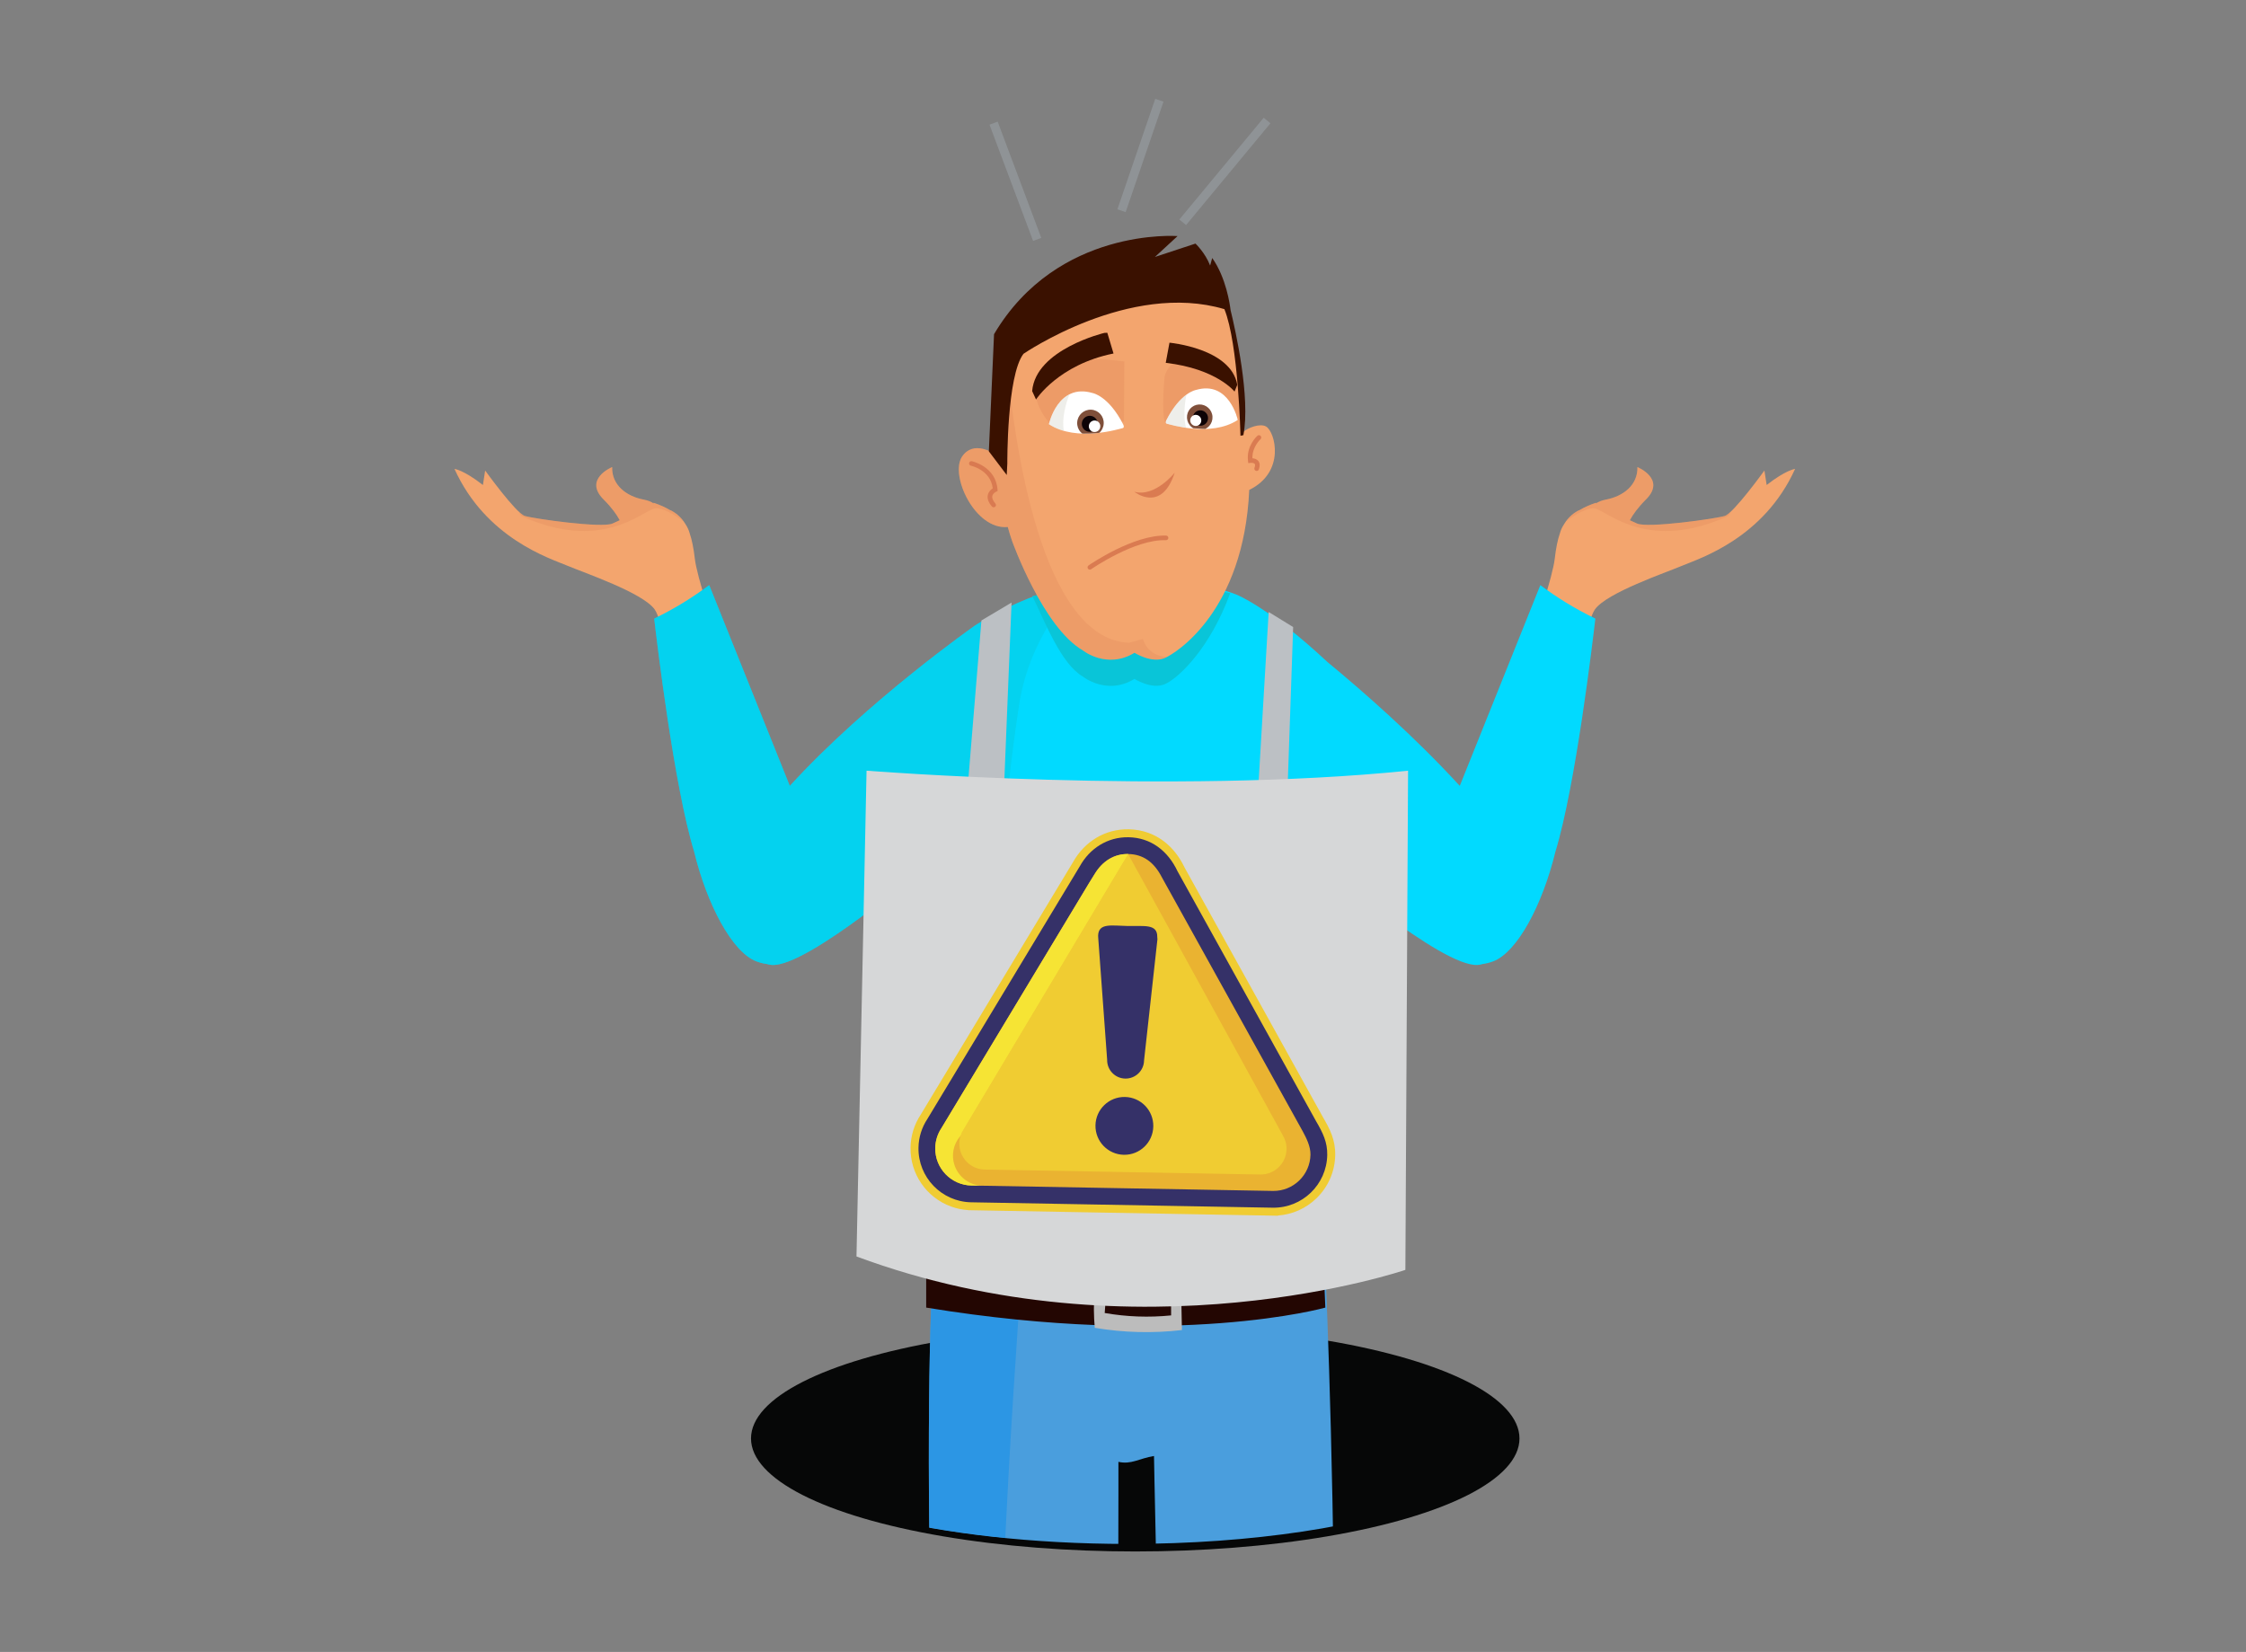 <?xml version="1.0" encoding="utf-8"?>
<!-- Generator: Adobe Illustrator 17.0.0, SVG Export Plug-In . SVG Version: 6.00 Build 0)  -->
<!DOCTYPE svg PUBLIC "-//W3C//DTD SVG 1.1//EN" "http://www.w3.org/Graphics/SVG/1.1/DTD/svg11.dtd">
<svg version="1.1" id="Layer_1" xmlns="http://www.w3.org/2000/svg" xmlns:xlink="http://www.w3.org/1999/xlink" x="0px" y="0px"
	 width="400px" height="294.232px" viewBox="0 0 400 294.232" enable-background="new 0 0 400 294.232" xml:space="preserve">
<rect x="0" y="0" width="400" height="294.232" fill="#808080" stroke="none"/>
<path fill="#F3A56E" d="M763.868,890.83c0,0,29.132,12.512,29.132,23.237s0,96.522,0,96.522s-33.898-14.3-33.898-53.624
	c0,0-15.162-2.383-11.587,44.09c0,0,23.997-3.575,22.806,9.533c-1.192,13.108-25.538,36.941-49.37,26.216
	c0,0-32.431,4.766-45.539-11.916c0,0-15.62-5.958-19.194-16.683l-16.747-5.958c0,0-0.362-51.24,11.555-95.331
	C662.941,862.827,686.412,866.402,763.868,890.83z"/>
<path opacity="0.5" fill="#3B443F" d="M1452.339,628.422l13.109-63.466c26.203-141.397,89.631-284.147,74.269-406.293
	c-11.931-94.86-123.193-178.599-204.112-223.124c-50.003,102.882-40.488,894.996-37.586,1009.648
	c18.29-3.342,86.544,5.304,102.694-0.031l80.923,4.745L1452.339,628.422z"/>
<path fill="#3B443F" d="M997.189,790.06c21.293,2.921,44.394,5.662,68.879,7.923c37.615,3.472,82.114,6.035,128.763,6.035
	c34.761,0,70.169-1.455,109.169-4.987v-13.385c-114,10.827-225.229,1.903-307.595-9.483L997.189,790.06z"/>
<path fill="#F3A56E" d="M1564.694,908.305c0,0-30.694,12.512-30.694,23.237c0,10.725,0,96.522,0,96.522s35.46-14.3,35.46-53.623
	c0,0,15.943-2.383,12.368,44.09c0,0-23.607-3.575-22.415,9.533c1.192,13.108,25.733,36.941,49.566,26.216
	c0,0,32.528,4.766,45.636-11.916c0,0,15.668-5.958,19.243-16.683l16.771-5.958c0,0-0.407-51.24-12.323-95.331
	C1666.39,880.302,1642.15,883.877,1564.694,908.305z"/>
<path fill="#367E99" d="M877.773-877.602c-0.631,0-1.261-0.242-1.74-0.726l-38.846-39.199c-0.952-0.96-0.945-2.512,0.016-3.464
	c0.961-0.954,2.511-0.944,3.464,0.016l38.846,39.199c0.952,0.96,0.945,2.512-0.016,3.464
	C879.019-877.838,878.397-877.602,877.773-877.602z"/>
<path fill="#367E99" d="M965.201-921.882c-0.603-0.185-1.135-0.601-1.452-1.203l-25.676-48.85c-0.63-1.197-0.169-2.679,1.029-3.308
	c1.198-0.631,2.678-0.168,3.308,1.029l25.676,48.85c0.63,1.197,0.169,2.679-1.029,3.308
	C966.462-921.743,965.797-921.699,965.201-921.882z"/>
<path fill="#367E99" d="M1067.412-938.388c-0.339-0.532-0.473-1.194-0.323-1.858l12.195-53.822c0.298-1.319,1.611-2.147,2.931-1.848
	c1.321,0.298,2.146,1.611,1.848,2.931l-12.195,53.822c-0.298,1.319-1.611,2.147-2.931,1.848
	C1068.281-937.464,1067.747-937.862,1067.412-938.388z"/>
<ellipse opacity="0.51" fill="#3E3B3A" cx="-343.54" cy="492.352" rx="80.953" ry="12.942"/>
<path fill="#050D0E" d="M-286.871,475.669c0,0-3.033,0.152-9.706,0c-6.673-0.152-13.828-7.148-13.828-7.148
	s-18.595,7.707-21.024,10.484h-0.276c0,0-7.486,2.427-5.363,5.315c2.123,2.888,10.009,2.874,14.407,2.268
	c4.398-0.607,11.071,0.758,11.071,0.758c18.653,2.73,28.662-5.763,28.662-5.763v-2.578L-286.871,475.669z"/>
<path fill="#050D0E" d="M-388.753,491.368c0,0,2.55,7.958,9.829,10.233s16.378,1.062,21.535-3.791c0,0,1.213-4.398,0-5.156
	c-1.213-0.758-6.589-4.641-7.162-7.174S-381.294,481.894-388.753,491.368z"/>
<g>
	<ellipse fill="#060707" cx="202.181" cy="256.207" rx="68.431" ry="20.127"/>
	<g>
		<defs>
			<path id="SVGID_1_" d="M156.256,270.134c11.976,3.028,27.553,4.857,44.584,4.857c22.409,0,42.302-3.168,54.784-8.064
				l-6.033-47.843l-93.701-5.814l-6.485,24.376l0.895,30.861"/>
		</defs>
		<clipPath id="SVGID_2_">
			<use xlink:href="#SVGID_1_"  overflow="visible"/>
		</clipPath>
		<g clip-path="url(#SVGID_2_)">
			<g>
				<g>
					<path fill="#4A9EDD" d="M235.878,222.603l-69.588,1.341c-1.849,24.265-1.792,128.39,10.957,187.487
						c6.784,2.244,11.796,3.615,18.716,2.044c3.406-34.737,3.22-153.104,3.22-153.104c2.315,0.513,3.657-0.6,6.338-1.043
						c0,0,1.703,97.317,6.046,154.147c6.92,1.572,11.814,2.2,18.598-0.044C242.407,352.843,235.878,222.603,235.878,222.603z"/>
				</g>
			</g>
			<g opacity="0.8">
				<path fill="#2494E6" d="M189.296,405.333c0,0-7.605-38.14-10.647-71.513c-2.322-25.476,1.56-83.94,3.527-110.182l-15.886,0.306
					c-1.849,24.265-1.792,128.39,10.957,187.487c6.679,2.209,11.649,3.558,18.404,2.1L189.296,405.333z"/>
			</g>
			<g>
				<g>
					<path fill="#230602" d="M164.949,224.222c0,0,33.407,2.59,70.698-0.518l0.388,9.193c0,0-26.026,7.381-71.086,0"/>
				</g>
				<g>
					<g>
						<g>
							<path fill="#BCBCBC" d="M194.971,236.498c5.12,0.867,10.364,1.001,15.522,0.398c-0.082-4.132-0.165-8.264-0.247-12.396
								c-4.743-0.864-9.617-1.005-14.402-0.416C194.897,228.141,194.601,232.349,194.971,236.498z"/>
						</g>
					</g>
					<g>
						<g>
							<path fill="#230602" d="M208.568,234.287c-0.006-2.598-0.011-5.196-0.017-7.793c-3.754-0.002-7.508-0.005-11.261-0.007
								c-0.183,2.458-0.366,4.916-0.549,7.373C200.639,234.542,204.631,234.687,208.568,234.287z"/>
						</g>
					</g>
					<g>
						<g>
							<path fill="#BCBCBC" d="M199.368,231.826c0.37-0.027,0.76-0.116,1.022-0.379c0.273-0.274,0.357-0.693,0.311-1.077
								c-0.046-0.384-0.206-0.744-0.364-1.097c-1.55-0.447-3.301-0.132-4.599,0.825C196.542,231.246,197.97,231.926,199.368,231.826
								z"/>
						</g>
					</g>
				</g>
			</g>
			<g>
				<path fill="#3C0605" d="M239.64,413.364c-2.089-2.962-5.151-5.007-8.438-5.696c-11.37-3.448-20.196,6.416-20.196,6.416
					c6.241,2.296,13.7,2.545,13.7,2.545l0.047-0.045c4.493,0.325,9.015,0.124,13.469-0.619c0.421-0.07,0.851-0.149,1.22-0.39
					c0.368-0.24,0.666-0.68,0.648-1.161C240.075,414.018,239.858,413.673,239.64,413.364z"/>
			</g>
			<g>
				<path fill="#3C0605" d="M194.892,414.318c-5.706-4.86-11.958-6.328-15.704-6.761c-0.575-0.088-1.154-0.143-1.734-0.149
					c-1.045-0.053-1.659-0.017-1.659-0.017l-0.039,0.132c-3.618,0.483-7.048,2.614-9.324,5.84c-0.218,0.309-0.435,0.655-0.45,1.05
					c-0.018,0.481,0.28,0.921,0.648,1.161c0.368,0.241,0.799,0.319,1.22,0.39c2.757,0.46,5.541,0.712,8.327,0.762
					C183.927,417.491,194.892,414.318,194.892,414.318z"/>
			</g>
		</g>
	</g>
	<g>
		<g>
			<path fill="#F3A56E" d="M86.003,86.385l0.402-2.578c0,0,5.472,7.588,7.051,8.084c1.579,0.496,13.816,2.226,15.648,1.348
				c0.308-0.148,0.747-0.352,1.263-0.579c-0.51-0.958-1.377-2.207-2.876-3.704c-3.649-3.647,1.533-5.768,1.533-5.768
				c-0.098,3.234,2.568,5.221,5.626,5.799c0.753,0.143,1.327,0.39,1.765,0.682l-0.026-0.127c1.178,0.388,2.135,0.835,2.928,1.305
				c0.117,0.045,0.235,0.088,0.34,0.147c1.024,0.58,1.791,1.328,2.387,2.307c0.443,0.655,0.67,1.246,0.781,1.684
				c0.418,1.209,0.707,2.681,0.919,4.513c0.18,1.552,0.999,4.615,2.131,8.177c-1.903,1.335-4.675,2.826-8.233,3.516
				c-0.356-1.257-0.714-2.185-1.07-2.673c-2.175-2.98-12.503-6.482-15.589-7.783c-3.086-1.302-14.446-4.847-20.046-17.22
				C80.936,83.517,82.586,83.704,86.003,86.385z"/>
			<path opacity="0.2" fill="#DA7B51" d="M116.448,90.599c-2.277,0.645-9.524,7.737-23.623,1.298l-0.516-0.853
				c0.467,0.446,0.869,0.761,1.147,0.848c1.579,0.496,13.816,2.226,15.648,1.348c0.308-0.148,0.747-0.352,1.263-0.579
				c-0.51-0.958-1.377-2.206-2.876-3.704c-3.649-3.647,1.533-5.768,1.533-5.768c-0.098,3.234,2.568,5.221,5.626,5.799
				c0.753,0.143,1.327,0.39,1.765,0.682l-0.026-0.127c1.178,0.388,2.135,0.835,2.928,1.305c0.117,0.045,0.235,0.088,0.34,0.147
				c0.874,0.495,1.552,1.122,2.105,1.901C120.083,91.649,117.783,90.221,116.448,90.599z"/>
		</g>
		<g>
			<g>
				<path fill="#230602" d="M163.499,217.513c0,0,33.407,2.59,70.698-0.518l0.388,9.193c0,0-26.026,7.381-71.086,0"/>
				<g>
					<g>
						<path fill="#BCBCBC" d="M193.52,229.789c5.12,0.867,10.364,1.001,15.522,0.398c-0.082-4.132-0.165-8.264-0.247-12.396
							c-4.743-0.864-9.617-1.005-14.402-0.416C193.446,221.432,193.151,225.64,193.52,229.789z"/>
					</g>
					<g>
						<path fill="#230602" d="M207.117,227.578c-0.006-2.598-0.011-5.196-0.017-7.793c-3.754-0.002-7.508-0.005-11.261-0.007
							c-0.183,2.458-0.366,4.916-0.549,7.373C199.189,227.833,203.18,227.978,207.117,227.578z"/>
					</g>
					<g>
						<path fill="#BCBCBC" d="M197.917,225.117c0.37-0.027,0.76-0.116,1.022-0.379c0.273-0.274,0.357-0.693,0.311-1.077
							c-0.046-0.384-0.206-0.744-0.364-1.097c-1.55-0.447-3.301-0.132-4.599,0.825C195.091,224.537,196.519,225.217,197.917,225.117
							z"/>
					</g>
				</g>
			</g>
			<g>
				<path fill="#F3A56E" d="M314.634,86.385l-0.402-2.578c0,0-5.472,7.588-7.051,8.084c-1.579,0.496-13.816,2.226-15.648,1.348
					c-0.308-0.148-0.747-0.352-1.263-0.579c0.51-0.958,1.377-2.207,2.876-3.704c3.649-3.647-1.533-5.768-1.533-5.768
					c0.098,3.234-2.568,5.221-5.626,5.799c-0.753,0.143-1.327,0.39-1.765,0.682l0.026-0.127c-1.178,0.388-2.135,0.835-2.928,1.305
					c-0.117,0.045-0.235,0.088-0.34,0.147c-1.024,0.58-1.791,1.328-2.387,2.307c-0.443,0.655-0.67,1.246-0.781,1.684
					c-0.418,1.209-0.707,2.681-0.919,4.513c-0.18,1.552-0.999,4.615-2.131,8.177c1.903,1.335,4.675,2.826,8.233,3.516
					c0.356-1.257,0.714-2.185,1.07-2.673c2.175-2.98,12.503-6.482,15.589-7.783c3.086-1.302,14.446-4.847,20.046-17.22
					C319.702,83.517,318.051,83.704,314.634,86.385z"/>
				<path opacity="0.2" fill="#DA7B51" d="M284.19,90.599c2.277,0.645,9.524,7.737,23.623,1.298l0.516-0.853
					c-0.467,0.446-0.869,0.761-1.147,0.848c-1.579,0.496-13.816,2.226-15.648,1.348c-0.308-0.148-0.747-0.352-1.263-0.579
					c0.51-0.958,1.377-2.206,2.876-3.704c3.649-3.647-1.533-5.768-1.533-5.768c0.098,3.234-2.568,5.221-5.626,5.799
					c-0.753,0.143-1.327,0.39-1.765,0.682l0.026-0.127c-1.178,0.388-2.135,0.835-2.928,1.305c-0.117,0.045-0.235,0.088-0.34,0.147
					c-0.874,0.495-1.552,1.122-2.105,1.901C280.555,91.649,282.854,90.221,284.19,90.599z"/>
			</g>
			<path fill="#01DAFF" d="M236.398,117.9c6.367,5.255,15.565,13.306,23.579,22.075l14.35-35.76c2.768,2.08,6.031,4.15,9.799,5.964
				c-0.441,3.827-3.516,29.765-7.11,41.509c-2.326,9.569-6.822,17.911-11.061,19.532c-0.659,0.252-1.281,0.401-1.868,0.477
				c-0.283,0.084-0.574,0.149-0.879,0.172c-6.416,0.494-28.13-18.26-28.13-18.26l1.096,66.594c0,0-18.302,1.613-36.228,0.671
				c-17.926,0.942-38.241-2.013-38.241-2.013l3.855-65.252c0,0-21.715,18.754-28.13,18.26c-0.305-0.023-0.596-0.088-0.879-0.172
				c-0.587-0.076-1.208-0.225-1.868-0.477c-4.24-1.621-8.735-9.963-11.061-19.532c-3.594-11.743-6.669-37.682-7.11-41.509
				c3.768-1.814,7.031-3.884,9.799-5.964l14.35,35.76c13.927-15.238,32.986-28.567,32.986-28.567s11.653-7.769,24.602-8.287
				c9.022-0.361,16.663,0.74,21.902,2.762C220.149,105.884,225.8,108.013,236.398,117.9z"/>
			<path fill="#09C5D8" d="M219.094,105.646c-9.569-1.993-29.744-0.307-35.25,0.504c2.286,4.633,5.105,12.102,9.02,14.36
				c0,0,1.062,0.856,2.741,1.336c0.63,0.18,1.346,0.307,2.125,0.316c1.299,0.015,2.774-0.298,4.316-1.241
				c0,0,3.015,1.919,5.345,0.959c0.113-0.046,0.268-0.122,0.436-0.209h0C209.936,120.58,215.448,115.604,219.094,105.646z"/>
			<path opacity="0.4" fill="#09C5D8" d="M179.897,215.637c-7.526-20.463-0.228-78.752,1.646-90.374
				c1.942-12.042,9.323-19.422,9.323-19.422l3.45-2.331c-11.282,1.659-20.671,7.898-20.671,7.898s-19.059,13.328-32.986,28.567
				l-14.35-35.76c-2.768,2.08-6.031,4.15-9.799,5.964c0.441,3.827,3.516,29.765,7.11,41.509c2.326,9.569,6.822,17.911,11.061,19.532
				c0.659,0.252,1.281,0.401,1.868,0.477c0.283,0.084,0.574,0.149,0.879,0.172c6.416,0.494,28.13-18.26,28.13-18.26l-0.719,58.537
				C164.84,212.146,171.071,214.186,179.897,215.637z"/>
			<g>
				<path fill="#F3A56E" d="M225.481,75.968c-1.056-0.616-3.231,0.206-4.094,0.976c-2.148-25.917-3.645-23.233-6.321-25.508
					c-2.741-2.33-26.176-0.274-35.084,12.197c0,0-2.279,7.838-2.167,17.631c-0.948-0.681-4.464-2.898-6.467,0.048
					c-2.26,3.323,2.314,13.092,8.093,12.552c0.012-0.001,0.024-0.004,0.036-0.005c0.232,0.847,0.487,1.691,0.779,2.529
					c0,0,5.482,15.349,12.608,19.461c0,0,4.248,3.426,9.182,0.411c0,0,3.015,1.919,5.345,0.959
					c2.083-0.858,14.123-8.403,15.091-29.96C229.001,84.067,227.112,76.919,225.481,75.968z"/>
				<path opacity="0.6" fill="#EA9563" d="M200.169,75.082l0.074-10.695c0,0-13.088-1.978-15.294,2.433
					c-2.107,4.214,2.004,8.583,2.004,8.583"/>
				<path opacity="0.6" fill="#EA9563" d="M207.408,67.026c0,0-0.659,6.806,0.154,8.377l13.516-0.565c0,0-0.194-5.267-0.36-7.503
					C220.553,65.098,209.226,60.597,207.408,67.026z"/>
				<g>
					<g>
						<path fill="#FFFFFF" d="M220.441,74.796c0,0-1.529-7.095-7.46-5.339c0,0-2.738,0.433-5.27,5.407c0,0-0.274,0.548,0.137,0.616
							C208.258,75.549,215.65,77.945,220.441,74.796z"/>
						<path opacity="0.4" fill="#D5D4CB" d="M207.711,74.865c1.264-2.483,2.579-3.834,3.58-4.565
							c-0.362,1.894-0.532,4.042-0.07,5.897c-1.859-0.268-3.205-0.688-3.373-0.716C207.437,75.412,207.711,74.865,207.711,74.865z"
							/>
					</g>
				</g>
				<g>
					<path fill="#FFFFFF" d="M186.807,75.552c0,0,1.59-7.379,7.759-5.552c0,0,2.847,0.451,5.481,5.623c0,0,0.285,0.569-0.142,0.641
						C199.477,76.335,191.79,78.826,186.807,75.552z"/>
				</g>
				<path opacity="0.4" fill="#D5D4CB" d="M186.807,75.552c0,0,0.838-3.888,3.657-5.32c-0.686,1.781-1.398,4.324-0.995,6.512
					C188.538,76.48,187.635,76.096,186.807,75.552z"/>
				<path fill="#3A1100" d="M196.683,59.293c0,0-12.236,2.906-12.863,10.368l0.69,1.493c0,0,3.993-6.222,13.802-8.193l-1.105-3.691"
					/>
				<path fill="#3A1100" d="M208.277,61.037c0,0,10.946,0.98,12.075,7.503l-0.488,1.203c0,0-3.191-4.068-12.251-5.118
					L208.277,61.037"/>
				<g>
					<defs>
						<path id="SVGID_3_" d="M186.807,75.552c0,0,1.59-7.379,7.759-5.552c0,0,2.847,0.451,5.481,5.623c0,0,0.285,0.569-0.142,0.641
							C199.477,76.335,191.79,78.826,186.807,75.552z"/>
					</defs>
					<clipPath id="SVGID_4_">
						<use xlink:href="#SVGID_3_"  overflow="visible"/>
					</clipPath>
					<g clip-path="url(#SVGID_4_)">
						<g>
							<g>
								<path fill="#7F4F3A" d="M196.563,75.461c-0.073,1.312-1.189,2.325-2.493,2.262c-1.304-0.063-2.302-1.178-2.229-2.49
									s1.189-2.325,2.493-2.262C195.638,73.034,196.636,74.149,196.563,75.461z"/>
								<path fill="#0D0306" d="M195.494,75.551c-0.044,0.786-0.713,1.393-1.494,1.355c-0.781-0.038-1.379-0.705-1.336-1.492
									c0.044-0.786,0.713-1.393,1.494-1.355C194.939,74.097,195.537,74.765,195.494,75.551z"/>
							</g>
							<path fill="none" d="M196.272,74.196c-0.379-0.695-1.091-1.183-1.939-1.224c-1.304-0.063-2.42,0.95-2.493,2.262
								c-0.028,0.497,0.099,0.965,0.337,1.358C192.96,75.237,194.496,74.301,196.272,74.196z"/>
						</g>
						<path fill="#FFFFFF" d="M195.959,75.971c-0.032,0.567-0.514,1.005-1.078,0.978s-0.995-0.509-0.964-1.077
							s0.514-1.005,1.078-0.978C195.559,74.921,195.99,75.403,195.959,75.971z"/>
					</g>
				</g>
				<g>
					<defs>
						<path id="SVGID_5_" d="M220.326,74.88c0,0-1.389-7.745-7.344-6.068c0,0-0.744,0.189-1.757,0.189h0.049
							c-0.033,0-0.045,0.687-0.079,0.712c-0.094,0.069-0.176,0.455-0.275,0.535c-0.049,0.04-0.096,0.247-0.146,0.29
							c-0.089,0.075-0.173,0.226-0.265,0.311c-0.046,0.042-0.092,0.132-0.139,0.177c-0.099,0.095-0.197,0.208-0.3,0.314
							c-0.076,0.079-0.155,0.182-0.233,0.268c-0.075,0.084-0.149,0.165-0.226,0.255c-0.07,0.083-0.142,0.181-0.214,0.269
							c-0.086,0.107-0.172,0.21-0.259,0.325c-0.048,0.064-0.098,0.14-0.146,0.207c-0.112,0.153-0.223,0.305-0.336,0.473
							c-0.024,0.036-0.049,0.079-0.073,0.116c-0.137,0.209-0.275,0.423-0.413,0.656c-0.163,0.274-0.326,0.565-0.488,0.873
							c0,0-0.281,0.544,0.129,0.618c0.025,0.004,0.077,0.019,0.151,0.039c0.054,0.015,0.115,0.032,0.193,0.054
							c0.057,0.016,0.113,0.031,0.184,0.051c0.075,0.021,0.154,0.042,0.243,0.065c0.064,0.017,0.124,0.033,0.195,0.051
							c0.106,0.027,0.222,0.056,0.343,0.086c0.063,0.015,0.118,0.03,0.184,0.045c0.188,0.045,0.389,0.09,0.605,0.136
							c0.061,0.013,0.128,0.025,0.191,0.038c0.162,0.033,0.327,0.066,0.501,0.097c0.093,0.017,0.101,0.027,0.197,0.044
							c0.097,0.017,0.202,0.03,0.202,0.045c0-0.001,0-0.003,0-0.004C216,76.575,217.474,76.699,220.326,74.88z"/>
					</defs>
					<clipPath id="SVGID_6_">
						<use xlink:href="#SVGID_5_"  overflow="visible"/>
					</clipPath>
					<g clip-path="url(#SVGID_6_)">
						<g>
							<g>
								<path fill="#7F4F3A" d="M211.396,74.435c0.07,1.262,1.144,2.235,2.397,2.175c1.254-0.06,2.214-1.132,2.143-2.394
									c-0.07-1.262-1.144-2.235-2.397-2.175C212.285,72.102,211.325,73.173,211.396,74.435z"/>
								<path fill="#0D0306" d="M212.424,74.522c0.042,0.756,0.685,1.339,1.436,1.303s1.326-0.678,1.284-1.434
									c-0.042-0.756-0.685-1.339-1.436-1.303C212.957,73.124,212.382,73.766,212.424,74.522z"/>
							</g>
							<path fill="none" d="M211.675,73.218c0.364-0.668,1.049-1.138,1.864-1.177c1.254-0.06,2.327,0.913,2.397,2.175
								c0.027,0.478-0.096,0.928-0.324,1.306C214.86,74.22,213.383,73.32,211.675,73.218z"/>
						</g>
						<path fill="#FFFFFF" d="M211.977,74.925c0.03,0.546,0.495,0.967,1.037,0.941c0.542-0.026,0.957-0.49,0.927-1.035
							c-0.03-0.546-0.495-0.967-1.037-0.941C212.361,73.916,211.946,74.38,211.977,74.925z"/>
					</g>
				</g>
				<path fill="#DA7B51" d="M209.206,84.191c0,0-3.495,4.42-7.195,3.392C202.011,87.583,206.842,91.489,209.206,84.191z"/>
				<g>
					<path fill="#DA7B51" d="M194.097,101.459c-0.13,0-0.257-0.061-0.337-0.176c-0.13-0.186-0.084-0.442,0.103-0.573
						c0.323-0.226,8.027-5.494,13.817-5.316c0.226,0.008,0.405,0.199,0.397,0.426c-0.008,0.227-0.199,0.386-0.426,0.397
						c-5.531-0.22-13.242,5.114-13.319,5.168C194.261,101.435,194.179,101.459,194.097,101.459z"/>
				</g>
				<g>
					<path fill="#DA7B51" d="M176.965,90.358c-0.116,0-0.231-0.049-0.312-0.144c-0.63-0.734-0.874-1.433-0.723-2.077
						c0.138-0.595,0.58-0.969,0.874-1.158c-0.398-3.255-3.75-3.999-3.896-4.03c-0.223-0.047-0.365-0.264-0.318-0.487
						c0.047-0.222,0.255-0.372,0.485-0.318c0.043,0.009,4.282,0.932,4.574,5.033l0.021,0.292l-0.268,0.116
						c-0.003,0.002-0.561,0.253-0.671,0.744c-0.106,0.467,0.239,0.993,0.546,1.351c0.148,0.172,0.128,0.432-0.043,0.58
						C177.155,90.325,177.06,90.358,176.965,90.358z"/>
				</g>
				<path opacity="0.2" fill="#DA7B51" d="M203.553,113.793l-2.467,0.685c-15.852-0.574-20.533-36.949-21.634-48.713
					c-0.666,2.977-1.715,8.777-1.638,15.499c-0.948-0.681-4.464-2.898-6.467,0.048c-2.26,3.323,2.314,13.092,8.093,12.552
					c0.012-0.001,0.024-0.004,0.036-0.005c0.232,0.847,0.487,1.691,0.779,2.529c0,0,5.482,15.349,12.608,19.461
					c0,0,4.248,3.426,9.182,0.411c0,0,3.015,1.919,5.345,0.959c0.113-0.046,0.268-0.122,0.436-0.209
					C204.212,116.821,203.553,113.793,203.553,113.793z"/>
				<g>
					<path fill="#DA7B51" d="M223.802,83.882c-0.048,0-0.096-0.008-0.145-0.026c-0.212-0.079-0.32-0.316-0.241-0.529
						c0.125-0.331,0.14-0.581,0.043-0.704c-0.141-0.183-0.561-0.203-0.742-0.181l-0.403,0.043l-0.051-0.401
						c-0.331-2.652,1.595-4.397,1.677-4.47c0.167-0.149,0.426-0.136,0.58,0.034c0.151,0.169,0.137,0.429-0.032,0.581
						c-0.016,0.014-1.506,1.376-1.437,3.393c0.332,0.028,0.777,0.137,1.057,0.494c0.289,0.369,0.315,0.874,0.08,1.502
						C224.125,83.78,223.969,83.882,223.802,83.882z"/>
				</g>
				<path fill="#3A1100" d="M219.156,55.225c-0.113-0.968-0.783-5.772-3.269-9.271l-0.371,1.336c-0.889-2.29-2.61-3.905-2.61-3.905
					l-7.222,2.384l4.035-3.72c0,0-21.379-1.645-32.686,17.474l-0.925,20.866l3.186,4.214l0.103-2.056c0,0-0.103-15.623,2.878-19.529
					c0,0,18.89-12.976,35.783-7.954c2.503,6.191,2.864,22.549,2.864,22.549l0.514-0.103
					C222.731,70.873,220.056,58.922,219.156,55.225z"/>
			</g>
			<path opacity="0.5" fill="#BCBFC1" d="M162.225,139.967c-0.111-0.009-0.183-0.014-0.183-0.014l-1.457,70.309
				c8.623,3.203,17.146,5.128,25.233,6.189C169.694,197.678,163.967,157.026,162.225,139.967z"/>
			<g>
				
					<rect x="169.787" y="31.576" transform="matrix(0.351 0.936 -0.936 0.351 147.64 -148.342)" fill="#8F9396" width="22.126" height="1.553"/>
			</g>
			<g>
				
					<rect x="202.344" y="17.291" transform="matrix(0.946 0.324 -0.324 0.946 19.928 -64.315)" fill="#8F9396" width="1.553" height="20.801"/>
			</g>
			<g>
				
					<rect x="217.364" y="18.769" transform="matrix(0.77 0.638 -0.638 0.77 69.663 -132.163)" fill="#8F9396" width="1.553" height="23.542"/>
			</g>
			<polygon fill="#BCC0C4" points="172.215,141.708 174.787,110.511 180.154,107.324 178.7,143.049 			"/>
			<polygon fill="#BCC0C4" points="223.874,143.944 225.942,109.002 230.303,111.685 229.241,142.379 			"/>
			<path fill="#D6D7D8" d="M250.29,226.181c0,0-47.563,16.253-97.755-2.39l1.793-86.522c0,0,54.375,4.302,96.441,0L250.29,226.181z"
				/>
			<g id="XMLID_1_">
				<path id="XMLID_9_" fill="#F0CC32" d="M169.379,214.898c-4.402-1.605-7.303-5.832-7.219-10.52
					c0.037-2.073,0.656-4.084,1.792-5.816l27.146-45.006c2.088-3.738,5.79-5.925,9.908-5.851c1.233,0.022,2.42,0.238,3.528,0.642
					c2.767,1.009,4.992,3.146,6.438,6.182l24.655,44.484c1.206,2.06,2.215,4.009,2.166,6.722c-0.053,2.934-1.244,5.671-3.356,7.709
					c-1.871,1.805-4.265,2.868-6.826,3.051l-0.016,0.043l-55.17-0.989l-0.007-0.013
					C171.371,215.468,170.354,215.253,169.379,214.898z"/>
				<path id="XMLID_8_" fill="#353168" d="M234.386,199.7l-24.676-44.523c-1.719-3.639-4.747-5.984-8.73-6.055
					c-3.749-0.067-6.912,2.007-8.657,5.145l-27.173,45.05c-0.964,1.462-1.541,3.206-1.574,5.087
					c-0.095,5.283,4.111,9.643,9.394,9.738c0.104,0.001,0.206-0.001,0.31-0.003l0.004,0.008l53.324,0.957l0-0.001
					c0.01,0,0.02,0.001,0.029,0.001c5.283,0.096,9.643-4.111,9.738-9.394C236.415,203.45,235.611,201.793,234.386,199.7z"/>
				<path id="XMLID_7_" fill="#EAB331" d="M173.024,211.155c-3.628-0.064-6.527-3.07-6.462-6.697
					c0.023-1.248,0.396-2.457,1.082-3.497l26.297-43.654l1.029-1.658c1.367-2.257,3.446-3.587,5.955-3.542
					c2.668,0.047,4.604,1.434,6.007,4.166l25.09,45.25c0.588,1.1,1.394,2.623,1.367,4.132c-0.064,3.614-3.047,6.505-6.656,6.463
					C226.733,212.119,173.07,211.157,173.024,211.155z"/>
				<path id="XMLID_6_" fill="#F0CC32" d="M228.439,202.179l0.002-0.003l-27.516-50.046l-29.291,49.021
					c-0.476,0.71-0.764,1.558-0.78,2.476c-0.046,2.542,1.978,4.639,4.519,4.685c0.067,0.001,0.132-0.005,0.198-0.007l0.005,0.009
					l48.496,0.871l0.011-0.017c0.119,0.011,0.237,0.022,0.357,0.025c2.542,0.046,4.639-1.979,4.684-4.52
					C229.142,203.76,228.887,202.905,228.439,202.179z"/>
				<path id="XMLID_5_" fill="#F6E434" d="M174.712,211.172c-2.829-0.187-5.041-2.559-4.99-5.424
					c0.024-1.332,0.536-2.539,1.358-3.46c0.133-0.407,0.321-0.788,0.554-1.136l29.284-49.007l0.003-0.037
					c-2.507-0.043-4.584,1.285-5.95,3.541l-1.029,1.658l-26.297,43.654c-0.686,1.039-1.059,2.249-1.082,3.497
					c-0.065,3.628,2.834,6.633,6.462,6.697c0.006,0.001,0.611,0.012,1.686,0.031L174.712,211.172z"/>
				<path id="XMLID_2_" fill="#353168" d="M200.152,205.681c-2.844-0.051-5.105-2.401-5.055-5.245
					c0.053-2.843,2.401-5.106,5.244-5.054c2.847,0.053,5.107,2.399,5.055,5.244C205.344,203.469,202.999,205.734,200.152,205.681z
					 M206.1,166.845c0.023-2.327-2.33-1.859-5.23-1.913c-2.907-0.053-5.258-0.596-5.301,1.745c-0.004,0.16,0.007,0.316,0.026,0.475
					l1.581,21.605c-0.033,1.817,1.411,3.317,3.225,3.35c1.817,0.034,3.316-1.411,3.349-3.229l2.382-21.579
					C206.136,167.138,206.123,166.988,206.1,166.845z"/>
			</g>
		</g>
	</g>
</g>
</svg>
